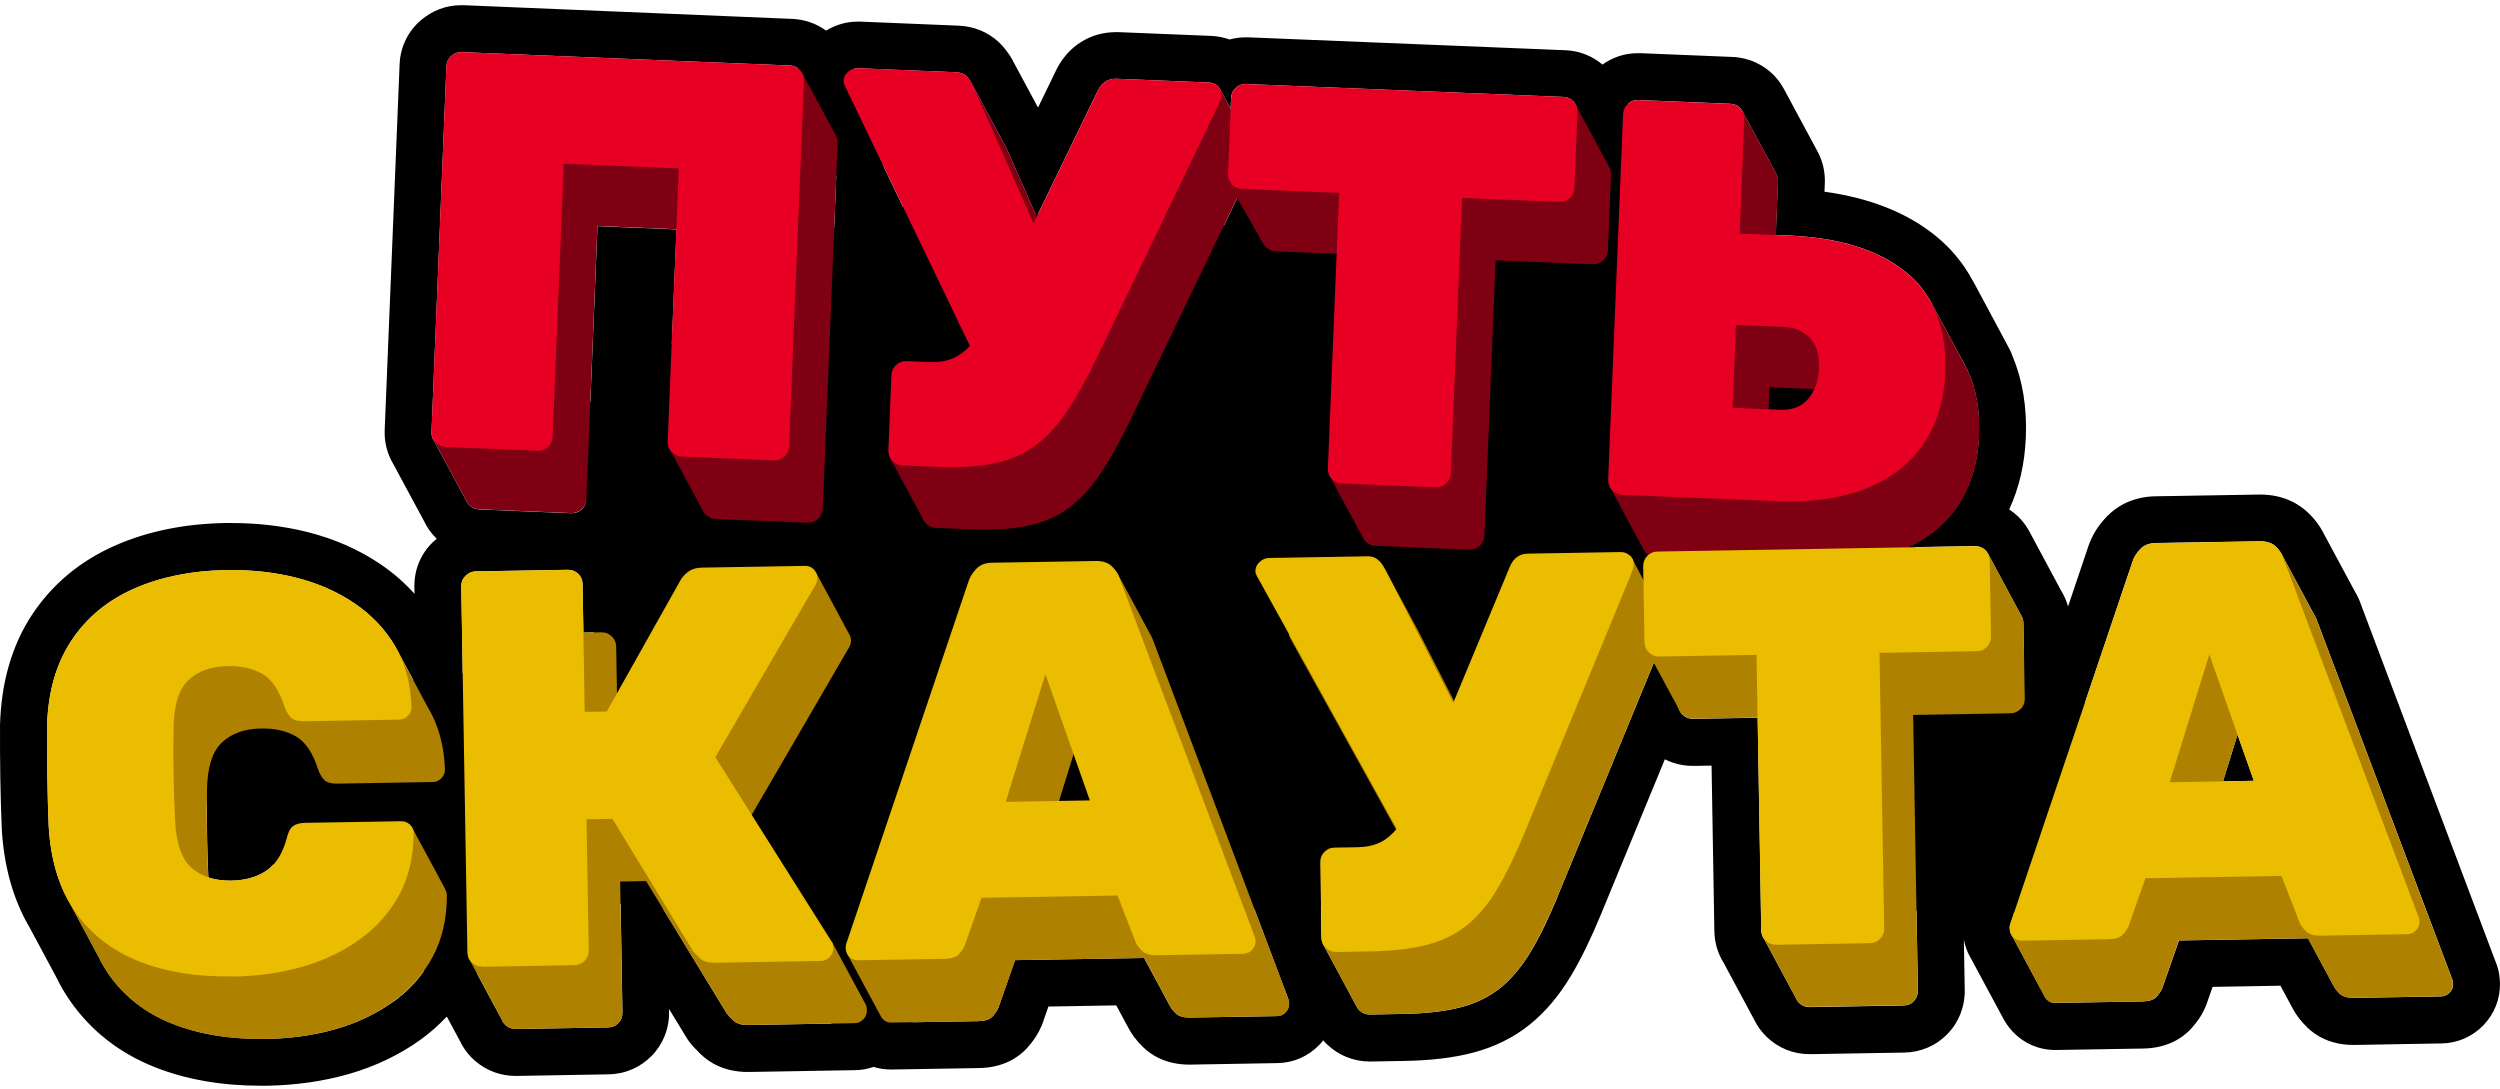 <svg width="326" height="142" viewBox="0 0 326 142" fill="none" xmlns="http://www.w3.org/2000/svg">
<path d="M289.883 101.883L293.905 101.817L291.772 95.786L289.883 101.883Z" fill="black"/>
<path d="M325.548 125.747C325.548 125.747 325.52 125.672 325.51 125.634L307.922 78.968C307.706 78.32 307.415 77.691 307.049 77.08L303.103 69.742C302.933 69.394 302.746 69.056 302.539 68.737C302.511 68.69 302.473 68.643 302.445 68.596C302.05 67.995 301.571 67.431 301.036 66.914C299.899 65.806 297.879 64.49 294.731 64.49H294.543L281.071 64.716C277.886 64.772 275.866 66.181 274.729 67.356C273.63 68.493 272.822 69.77 272.343 71.17L269.674 79.081C269.468 78.358 269.167 77.662 268.772 77.023L264.779 69.582C264.723 69.46 264.667 69.366 264.62 69.282C264.563 69.169 264.498 69.056 264.422 68.944C264.065 68.352 263.643 67.826 263.163 67.356C262.797 67.008 262.412 66.698 261.998 66.426C263.304 63.617 264.028 60.469 264.169 57.03C264.328 53.113 263.746 49.561 262.431 46.442C262.327 46.113 262.186 45.794 262.017 45.484L261.848 45.164C261.698 44.864 261.547 44.591 261.397 44.319L257.414 36.887C257.348 36.765 257.282 36.643 257.207 36.53C256.004 34.313 254.417 32.396 252.472 30.808C248.732 27.755 243.847 25.81 237.909 25.002L237.956 23.912C238.022 22.39 237.665 20.906 236.923 19.6L232.648 11.652C232.582 11.52 232.507 11.398 232.432 11.276C232.15 10.806 231.84 10.383 231.473 9.989C230.027 8.42 228.044 7.508 225.893 7.424L213.904 6.935C213.801 6.935 213.688 6.935 213.576 6.935C211.903 6.935 210.325 7.442 208.962 8.42C207.61 7.283 205.928 6.616 204.124 6.55L162.785 4.868C162.672 4.868 162.559 4.868 162.447 4.868C161.723 4.868 161.019 4.962 160.342 5.15C159.581 4.878 158.773 4.718 157.937 4.68L145.874 4.192C145.742 4.192 145.62 4.192 145.498 4.192C143.872 4.192 142.303 4.633 140.969 5.479C139.607 6.334 138.526 7.546 137.756 9.077C137.737 9.105 137.728 9.134 137.718 9.162L135.36 14.028L132.297 8.335C132.297 8.335 132.25 8.241 132.222 8.194L131.959 7.706C131.809 7.424 131.63 7.151 131.442 6.898C131.067 6.362 130.663 5.902 130.221 5.479C128.802 4.164 126.999 3.431 124.997 3.346L112.201 2.82C112.088 2.82 111.976 2.82 111.872 2.82C110.378 2.82 108.969 3.224 107.72 3.994C106.451 3.064 104.929 2.529 103.304 2.463L60.452 0.678C60.34 0.678 60.236 0.678 60.123 0.678C58.188 0.678 56.365 1.364 54.862 2.66C53.18 4.107 52.203 6.137 52.109 8.373L50.164 56.035C50.099 57.641 50.484 59.172 51.273 60.488L55.304 67.966C55.473 68.333 55.679 68.68 55.905 69.019C55.989 69.141 56.074 69.254 56.159 69.366C56.412 69.695 56.675 69.986 56.948 70.249C56.779 70.39 56.61 70.541 56.45 70.691C54.853 72.232 53.998 74.318 54.035 76.544L54.054 77.437C52.758 75.99 51.273 74.693 49.61 73.566C46.801 71.668 43.597 70.259 40.083 69.376C36.974 68.596 33.638 68.201 30.171 68.201C29.908 68.201 29.645 68.201 29.382 68.201C24.074 68.295 19.245 69.272 15.026 71.133C10.47 73.134 6.824 76.168 4.184 80.152C1.563 84.126 0.163 88.955 0.003 94.508C0.003 94.546 0.003 94.593 0.003 94.63C-0.006 96.753 0.003 99.027 0.041 101.404C0.079 103.772 0.144 106.008 0.229 108.028C0.229 108.065 0.229 108.103 0.229 108.14C0.53 113.082 1.751 117.395 3.884 120.984L3.912 121.04L7.36 127.466C7.614 127.983 7.886 128.5 8.187 129.017C8.281 129.186 8.375 129.345 8.478 129.496C8.722 129.9 8.948 130.238 9.173 130.557C11.898 134.456 15.628 137.36 20.25 139.182C24.271 140.77 28.903 141.578 34.005 141.578C34.286 141.578 34.568 141.578 34.85 141.578C38.608 141.512 42.188 140.995 45.504 140.047C48.981 139.041 52.138 137.529 54.89 135.537C56.13 134.644 57.248 133.639 58.263 132.559L60.011 135.809C60.49 136.796 61.166 137.67 61.993 138.374C63.477 139.633 65.291 140.3 67.226 140.3C67.264 140.3 67.329 140.3 67.367 140.3L79.365 140.094C81.516 140.056 83.517 139.192 85.002 137.66C86.486 136.129 87.285 134.099 87.247 131.939V131.572L89.549 135.358C89.671 135.556 89.803 135.744 89.944 135.922C90.291 136.364 90.733 136.843 91.391 137.482C92.471 138.525 94.416 139.784 97.498 139.784H97.695L111.534 139.549C112.351 139.539 113.15 139.389 113.911 139.126C114.634 139.351 115.395 139.464 116.185 139.464C116.222 139.464 116.288 139.464 116.326 139.464L127.656 139.276C130.945 139.22 132.899 137.811 133.951 136.646C134.787 135.715 135.407 134.766 135.83 133.752C135.868 133.658 135.905 133.554 135.943 133.461L136.713 131.253L145.563 131.102L147.029 133.827C147.508 134.795 148.175 135.687 149.068 136.552C150.13 137.585 152.046 138.825 155.071 138.825H155.259L166.599 138.628C168.657 138.59 170.592 137.754 172.03 136.26C172.218 136.072 172.387 135.866 172.556 135.659C172.706 135.838 172.857 136.007 173.026 136.166C174.538 137.623 176.511 138.421 178.606 138.421C178.644 138.421 178.719 138.421 178.757 138.421L183.097 138.346C186.555 138.29 189.467 137.942 191.985 137.294C194.86 136.552 197.388 135.302 199.52 133.573C201.521 131.948 203.316 129.825 204.847 127.26C206.172 125.042 207.487 122.337 208.775 119.208L217.099 99.008C218.217 99.572 219.457 99.873 220.735 99.873C220.772 99.873 220.847 99.873 220.885 99.873L223.187 99.835L223.553 121.435C223.581 122.91 223.995 124.319 224.756 125.54L228.749 132.972C229.153 133.808 229.707 134.56 230.384 135.217C231.868 136.655 233.85 137.463 235.955 137.463C235.992 137.463 236.068 137.463 236.105 137.463L248.319 137.256C250.48 137.219 252.481 136.354 253.966 134.813C255.441 133.291 256.239 131.253 256.202 129.101L256.089 122.543C256.173 122.985 256.296 123.408 256.455 123.83C256.549 124.093 256.671 124.357 256.812 124.61L256.859 124.704C256.897 124.779 256.944 124.864 257 124.958L261.247 132.85C261.313 132.972 261.378 133.085 261.454 133.197C261.754 133.705 262.111 134.165 262.506 134.579C263.924 136.072 265.879 136.918 267.993 136.918C268.03 136.918 268.096 136.918 268.134 136.918L279.464 136.73C282.743 136.674 284.697 135.274 285.759 134.099C286.614 133.16 287.225 132.211 287.638 131.187C287.676 131.093 287.713 130.999 287.751 130.896L288.521 128.688L297.371 128.537L298.837 131.262C299.316 132.23 299.983 133.122 300.876 133.987C301.938 135.02 303.854 136.26 306.879 136.26H307.067L318.407 136.063C320.465 136.025 322.382 135.189 323.819 133.714C325.266 132.211 326.036 130.266 325.999 128.209C325.98 127.354 325.839 126.527 325.566 125.756L325.548 125.747ZM259.217 72.166L259.246 72.222C259.246 72.222 259.302 72.317 259.321 72.363L263.492 80.133C263.718 80.443 263.849 80.81 263.849 81.233L263.924 85.817L253.684 78.226L249.756 71.339L257.517 71.208H257.555C258.081 71.208 258.522 71.386 258.889 71.734C259.02 71.865 259.124 72.006 259.208 72.157L259.217 72.166ZM213.641 13.042L225.63 13.531C226.165 13.549 226.616 13.756 226.964 14.141C227.086 14.273 227.17 14.414 227.246 14.555L231.577 22.588C231.765 22.907 231.859 23.264 231.84 23.659L231.558 30.639L233.174 30.705C239.845 30.977 244.984 32.584 248.601 35.534C250.057 36.718 251.175 38.146 252.011 39.79V39.771L256.042 47.278C256.173 47.504 256.296 47.739 256.418 47.973L256.624 48.359L256.606 48.377C257.686 50.736 258.184 53.517 258.052 56.767C257.902 60.394 256.944 63.504 255.168 66.078C253.759 68.126 251.87 69.742 249.55 70.963L228.147 33.392L215.783 32.669L216.178 23.01C216.225 21.949 216.065 20.915 215.699 19.929C215.595 19.619 215.455 19.309 215.295 19.017C215.248 18.923 215.182 18.792 215.098 18.651L212.326 13.502C212.702 13.192 213.106 13.033 213.557 13.033C213.585 13.033 213.613 13.033 213.632 13.033L213.641 13.042ZM77.833 88.655H60.809L60.34 87.772L60.152 76.45C60.152 75.915 60.33 75.454 60.715 75.079C61.1 74.703 61.542 74.515 62.031 74.505L74.028 74.299H74.066C74.592 74.299 75.034 74.477 75.4 74.825C75.776 75.182 75.964 75.633 75.973 76.178L76.076 82.482L77.42 82.463L77.824 88.645L77.833 88.655ZM143.177 11.793C143.44 11.266 143.778 10.872 144.182 10.618C144.549 10.383 144.981 10.27 145.47 10.27C145.507 10.27 145.554 10.27 145.601 10.27L157.665 10.759C158.153 10.778 158.548 10.956 158.858 11.285C158.942 11.37 159.008 11.464 159.064 11.558L160.474 14.16L160.53 12.788C160.549 12.253 160.756 11.802 161.141 11.454C161.498 11.125 161.93 10.956 162.428 10.956C162.456 10.956 162.494 10.956 162.522 10.956L203.861 12.638C204.396 12.657 204.847 12.864 205.195 13.249C205.326 13.39 205.42 13.54 205.496 13.7L205.608 13.906C205.58 14.141 205.552 14.386 205.543 14.63L204.829 32.048L164.542 29.69L164.739 24.758L161.939 24.645C161.939 24.645 161.921 24.645 161.902 24.645L159.609 29.409L135.313 27.99L143.158 11.811L143.177 11.793ZM111.91 8.899L124.706 9.425C125.242 9.444 125.683 9.613 126.012 9.923C126.209 10.101 126.378 10.336 126.538 10.581L126.82 11.097C126.82 11.097 126.829 11.116 126.839 11.125L130.888 18.66C131.01 18.848 131.123 19.046 131.226 19.271L135.05 27.962L117.735 26.947L115.217 21.704L115.33 18.923C115.367 17.927 115.236 16.95 114.916 16.02C114.813 15.71 114.691 15.4 114.541 15.109C114.437 14.902 114.334 14.696 114.212 14.498L111.262 9.002C111.44 8.946 111.628 8.908 111.825 8.908C111.853 8.908 111.882 8.908 111.91 8.908V8.899ZM56.271 56.288L58.216 8.626C58.235 8.091 58.451 7.64 58.855 7.292C59.24 6.963 59.663 6.794 60.123 6.794C60.152 6.794 60.18 6.794 60.199 6.794L103.013 8.542C103.426 8.561 103.783 8.683 104.093 8.918C103.99 9.359 103.924 9.81 103.905 10.28C103.858 11.435 104.084 12.563 104.563 13.643C104.582 13.69 104.6 13.728 104.619 13.775L109.054 22.992L108.781 29.728L87.604 44.845L88.215 29.916L77.918 29.493L76.988 52.417L75.531 53.451L76.33 65.73C76.227 65.993 76.076 66.228 75.86 66.426C75.503 66.754 75.071 66.924 74.573 66.924C74.545 66.924 74.507 66.924 74.479 66.924L62.491 66.435C62.002 66.416 61.57 66.228 61.185 65.862C61.11 65.787 61.044 65.702 60.978 65.618V65.599C60.894 65.496 60.837 65.392 60.791 65.279L56.581 57.463C56.356 57.143 56.253 56.758 56.271 56.298V56.288ZM51.32 130.586C49.14 132.164 46.641 133.367 43.832 134.175C41.023 134.983 37.998 135.415 34.766 135.471C34.512 135.471 34.268 135.471 34.023 135.471C29.674 135.471 25.831 134.813 22.514 133.498C19.01 132.108 16.229 129.956 14.2 127.053C13.983 126.743 13.777 126.414 13.579 126.085L13.542 126.02C13.288 125.597 13.053 125.155 12.828 124.695L9.323 118.156H9.333C7.604 115.365 6.599 111.917 6.355 107.783C6.27 105.773 6.214 103.612 6.176 101.31C6.138 99.008 6.12 96.791 6.138 94.686C6.261 90.271 7.313 86.56 9.305 83.553C11.287 80.547 14.021 78.282 17.507 76.751C20.992 75.22 24.985 74.412 29.504 74.336C29.739 74.336 29.965 74.336 30.19 74.336C33.169 74.336 35.978 74.665 38.608 75.332C41.446 76.046 43.973 77.155 46.209 78.668C48.445 80.18 50.221 82.05 51.536 84.286C51.574 84.352 51.611 84.418 51.649 84.493L53.894 88.683H24.572C24.572 88.683 25.85 97.994 26.996 104.824C26.968 107.971 27.015 111.166 27.174 114.426C28.011 114.698 28.941 114.839 29.974 114.839C30.04 114.839 30.106 114.839 30.171 114.839C31.938 114.811 33.441 114.388 34.681 113.58C35.038 113.345 35.367 113.054 35.668 112.725C40.412 113.27 47.149 114.041 54.693 114.896L54.853 124.291C54.862 125.118 55.003 125.916 55.247 126.687C54.176 128.18 52.87 129.496 51.32 130.614V130.586ZM80.633 133.404C80.276 133.78 79.825 133.968 79.28 133.977L67.282 134.184H67.245C66.766 134.184 66.334 134.024 65.948 133.695C65.723 133.508 65.573 133.282 65.469 133.019L62.19 126.931C63.665 123.906 64.417 120.486 64.417 116.737C64.417 116.699 64.417 116.671 64.417 116.634C64.417 116.408 64.389 116.192 64.361 115.967C69.866 116.587 75.513 117.226 80.934 117.836L81.169 132.032C81.169 132.577 81 133.028 80.643 133.404H80.633ZM97.61 133.667C97.61 133.667 97.544 133.667 97.516 133.667C96.68 133.667 96.06 133.47 95.647 133.075C95.224 132.662 94.933 132.361 94.782 132.173L86.43 118.456C93.57 119.264 100.006 119.988 104.769 120.523L104.553 121.153C104.553 121.153 104.525 121.228 104.516 121.256C104.272 122.036 104.149 122.863 104.168 123.718C104.187 124.789 104.422 125.822 104.854 126.79C104.92 126.94 104.995 127.1 105.08 127.25L108.434 133.479L97.61 133.658V133.667ZM167.642 132.004C167.332 132.333 166.947 132.493 166.505 132.502L155.165 132.69C155.165 132.69 155.109 132.69 155.081 132.69C154.292 132.69 153.7 132.502 153.315 132.136C152.92 131.751 152.638 131.384 152.488 131.046L149.19 124.92L132.363 125.202L130.184 131.422C130.043 131.769 129.789 132.136 129.432 132.54C129.075 132.944 128.445 133.141 127.562 133.16L118.994 133.301C119.097 132.775 119.154 132.23 119.144 131.675C119.116 130.238 118.806 129.007 118.176 127.936L114.634 121.35L163.584 118.569L168.018 130.332C168.065 130.482 168.093 130.651 168.103 130.849C168.103 131.29 167.952 131.675 167.642 131.995V132.004ZM203.137 116.859C201.963 119.725 200.789 122.139 199.614 124.093C198.44 126.048 197.134 127.617 195.678 128.801C194.221 129.975 192.483 130.83 190.454 131.356C188.424 131.882 185.935 132.164 182.994 132.22L178.653 132.296H178.616C178.09 132.296 177.648 132.117 177.282 131.769C177.15 131.647 177.056 131.506 176.962 131.356L172.584 123.22C172.424 122.938 172.33 122.628 172.321 122.28L172.246 118.09L182.909 117.489L204.556 87.011L215.652 86.447L203.119 116.878L203.137 116.859ZM249.569 130.548C249.212 130.924 248.761 131.112 248.216 131.121L235.992 131.328H235.955C235.429 131.328 234.987 131.149 234.621 130.802C234.433 130.623 234.301 130.426 234.207 130.2L230.017 122.393C229.792 122.083 229.679 121.717 229.669 121.303L229.2 93.597L220.782 93.738H220.744C220.218 93.738 219.776 93.559 219.41 93.211C219.034 92.845 218.846 92.403 218.837 91.859L218.743 86.278L237.204 85.338L249.916 118.823L250.095 129.176C250.095 129.721 249.926 130.172 249.569 130.548ZM319.422 129.439C319.103 129.768 318.727 129.928 318.285 129.937L306.945 130.125C306.945 130.125 306.889 130.125 306.861 130.125C306.071 130.125 305.48 129.937 305.094 129.571C304.7 129.186 304.418 128.819 304.268 128.481L300.97 122.355L284.143 122.637L281.963 128.857C281.822 129.204 281.569 129.571 281.212 129.975C280.845 130.379 280.225 130.576 279.342 130.595L268.002 130.783H267.974C267.551 130.783 267.185 130.633 266.893 130.323C266.781 130.2 266.687 130.069 266.621 129.928L262.327 121.942C262.327 121.942 262.29 121.867 262.271 121.839L262.196 121.688C262.111 121.491 262.064 121.284 262.064 121.049C262.064 120.852 262.083 120.683 262.13 120.533L262.656 118.973L270.755 117.263L274.306 93.484L271.863 91.671L278.111 73.134C278.299 72.589 278.637 72.072 279.117 71.574C279.596 71.076 280.282 70.813 281.165 70.804L294.637 70.578C294.637 70.578 294.694 70.578 294.722 70.578C295.615 70.578 296.3 70.813 296.78 71.283C297.024 71.518 297.221 71.762 297.39 72.006C297.484 72.157 297.569 72.307 297.635 72.467L301.75 80.124C301.928 80.396 302.069 80.678 302.154 80.96L319.807 127.786C319.864 127.936 319.882 128.105 319.892 128.303C319.892 128.744 319.741 129.129 319.431 129.449L319.422 129.439Z" fill="black"/>
<path d="M209.921 21.921L209.874 21.827C209.846 21.77 209.817 21.714 209.78 21.657L205.496 13.69L202.301 20.539L166.9 19.093C166.365 19.074 165.904 19.233 165.519 19.59C165.134 19.948 160.028 22.965 160 23.5L164 30.5C164 30.5 164.645 31.776 165.002 32.161C165.359 32.547 165.801 32.744 166.336 32.772L178.992 33.289L177.902 60.131L173.326 61.944L177.77 70.212C177.845 70.334 177.921 70.456 178.024 70.569C178.381 70.954 178.823 71.151 179.358 71.18L191.572 71.678C192.107 71.696 192.568 71.537 192.953 71.18C193.338 70.823 193.535 70.381 193.564 69.846L195.029 33.946L207.685 34.463C208.22 34.482 208.69 34.322 209.066 33.965C209.451 33.608 209.648 33.167 209.676 32.622L210.08 22.766C210.09 22.456 210.033 22.174 209.921 21.911V21.921Z" fill="#7F0012"/>
<path d="M256.606 48.387L256.624 48.368L256.418 47.983C256.296 47.748 256.173 47.513 256.042 47.288L252.021 39.781L250.762 42.177C247.361 40.194 242.973 39.086 237.571 38.86L231.248 38.606L231.859 23.677C231.877 23.273 231.783 22.916 231.596 22.606L227.264 14.564L222.275 21.376L218.029 21.206C217.54 21.188 217.089 21.357 216.685 21.704C216.281 22.052 216.065 22.503 216.046 23.038L214.43 62.715L209.968 63.56L214.346 71.706C214.421 71.837 214.515 71.969 214.637 72.091C215.013 72.476 215.445 72.674 215.943 72.692L236.171 73.519C240.634 73.698 244.476 73.162 247.699 71.884C250.921 70.616 253.421 68.69 255.196 66.116C256.972 63.532 257.93 60.431 258.081 56.805C258.212 53.554 257.714 50.764 256.634 48.415L256.606 48.387ZM240.202 60.103C239.347 61.145 238.116 61.634 236.49 61.568L230.308 61.315L230.75 50.501L236.932 50.754C238.351 50.811 239.497 51.29 240.371 52.182C241.244 53.075 241.639 54.409 241.573 56.175C241.507 57.745 241.047 59.05 240.202 60.103Z" fill="#7F0012"/>
<path d="M109.101 17.862L109.072 17.805C109.035 17.711 108.979 17.617 108.922 17.523L104.619 9.519C104.619 9.519 103.097 13.427 101.923 16.453L64.577 14.931C64.088 14.912 63.637 15.081 63.233 15.428C62.829 15.776 62.613 16.227 62.594 16.762L60.969 56.664L56.572 57.444L60.781 65.261C60.828 65.373 60.884 65.477 60.95 65.58V65.608H60.969C61.035 65.693 61.091 65.768 61.176 65.843C61.551 66.2 61.984 66.388 62.482 66.416L74.47 66.905C75.005 66.924 75.466 66.764 75.851 66.407C76.236 66.05 76.433 65.608 76.462 65.073L77.909 29.474L92.913 30.085L91.757 58.43L87.304 58.524L91.729 66.726C91.804 66.848 91.889 66.961 92.001 67.074C92.377 67.459 92.809 67.656 93.307 67.675L105.296 68.164C105.831 68.183 106.301 68.023 106.677 67.666C107.062 67.309 107.259 66.867 107.287 66.332L109.232 18.67C109.242 18.378 109.195 18.115 109.101 17.871V17.862Z" fill="#7F0012"/>
<path d="M163.471 19.722L159.064 11.548L150.928 18.313L151.078 18.444L149.979 18.397C149.434 18.378 148.965 18.491 148.561 18.745C148.157 18.999 147.818 19.393 147.555 19.919L139.147 37.263L131.226 19.252C131.123 19.027 131.01 18.839 130.888 18.651L126.529 10.552L125.12 12.488L127.121 17.467L116.279 17.026C115.79 17.007 115.348 17.157 114.973 17.486C114.587 17.815 114.39 18.2 114.371 18.642C114.371 18.839 114.4 19.036 114.494 19.233L130.841 53.235C130.165 53.977 129.413 54.531 128.586 54.879C127.731 55.236 126.726 55.396 125.542 55.349L122.602 55.227C122.066 55.208 121.606 55.367 121.22 55.724C120.835 56.081 120.638 56.523 120.61 57.059L120.506 59.67L116.053 59.699L120.422 67.807C120.45 67.854 120.469 67.91 120.497 67.957L120.516 67.985C120.572 68.06 120.629 68.145 120.704 68.23C121.061 68.615 121.502 68.812 122.038 68.84L126.378 69.019C129.319 69.141 131.818 68.991 133.876 68.587C135.933 68.183 137.718 67.431 139.231 66.341C140.753 65.251 142.144 63.757 143.431 61.869C144.709 59.98 146.024 57.641 147.367 54.841L163.142 22.033C163.245 21.789 163.358 21.535 163.471 21.272C163.584 21.009 163.64 20.756 163.649 20.502C163.659 20.229 163.584 19.966 163.443 19.722H163.471Z" fill="#7F0012"/>
<path d="M58.103 58.28C57.615 58.261 57.183 58.073 56.797 57.707C56.422 57.35 56.243 56.871 56.262 56.288L58.207 8.626C58.225 8.091 58.442 7.64 58.846 7.292C59.25 6.945 59.701 6.775 60.189 6.794L103.003 8.542C103.539 8.56 103.99 8.767 104.337 9.152C104.694 9.538 104.854 9.998 104.835 10.534L102.89 58.195C102.872 58.731 102.665 59.182 102.28 59.53C101.895 59.887 101.434 60.046 100.899 60.028L88.91 59.539C88.422 59.52 87.99 59.313 87.604 58.938C87.229 58.553 87.05 58.092 87.069 57.557L88.516 21.958L73.512 21.347L72.065 56.946C72.046 57.481 71.839 57.932 71.454 58.28C71.069 58.637 70.608 58.797 70.073 58.778L58.085 58.289L58.103 58.28Z" fill="#E80024"/>
<path d="M158.858 11.285C158.548 10.956 158.153 10.778 157.665 10.759L145.601 10.27C145.056 10.252 144.586 10.364 144.182 10.618C143.778 10.872 143.44 11.266 143.177 11.792L134.768 29.136L126.848 11.125C126.623 10.627 126.341 10.223 126.012 9.913C125.683 9.603 125.242 9.444 124.706 9.415L111.91 8.889C111.421 8.871 110.98 9.021 110.604 9.35C110.219 9.679 110.021 10.064 110.003 10.505C110.003 10.703 110.031 10.9 110.125 11.097L126.472 45.099C125.796 45.841 125.044 46.395 124.218 46.743C123.363 47.1 122.357 47.259 121.174 47.212L118.233 47.09C117.697 47.072 117.237 47.231 116.852 47.588C116.467 47.945 116.269 48.387 116.241 48.922L115.846 58.703C115.828 59.238 115.987 59.699 116.344 60.084C116.701 60.469 117.143 60.666 117.678 60.695L122.019 60.873C124.96 60.995 127.459 60.854 129.516 60.441C131.574 60.037 133.359 59.285 134.872 58.195C136.394 57.106 137.784 55.612 139.071 53.723C140.349 51.835 141.664 49.495 143.008 46.696L158.783 13.888C158.886 13.643 158.999 13.39 159.111 13.127C159.224 12.864 159.281 12.61 159.29 12.356C159.309 11.962 159.158 11.604 158.858 11.266V11.285Z" fill="#E80024"/>
<path d="M174.989 63.043C174.444 63.025 174.003 62.818 173.655 62.433C173.308 62.047 173.138 61.587 173.157 61.052L174.623 25.152L161.968 24.636C161.432 24.617 160.981 24.41 160.633 24.025C160.276 23.64 160.117 23.18 160.135 22.644L160.539 12.788C160.558 12.253 160.765 11.802 161.15 11.454C161.535 11.097 161.996 10.938 162.531 10.956L203.87 12.638C204.406 12.657 204.857 12.864 205.204 13.249C205.561 13.634 205.721 14.094 205.702 14.63L205.298 24.485C205.28 25.03 205.073 25.472 204.688 25.829C204.302 26.186 203.842 26.346 203.307 26.327L190.651 25.81L189.186 61.709C189.167 62.245 188.96 62.696 188.575 63.043C188.19 63.4 187.729 63.56 187.194 63.541L174.98 63.043H174.989Z" fill="#E80024"/>
<path d="M225.93 53.178L232.112 53.432C233.728 53.498 234.968 53.009 235.823 51.966C236.678 50.923 237.139 49.618 237.195 48.039C237.27 46.273 236.866 44.948 235.992 44.046C235.119 43.154 233.973 42.675 232.554 42.618L226.372 42.364L225.93 53.178ZM211.546 64.528C211.058 64.509 210.625 64.302 210.24 63.926C209.864 63.541 209.686 63.081 209.705 62.545L211.649 14.883C211.668 14.348 211.884 13.897 212.288 13.549C212.692 13.202 213.143 13.033 213.632 13.051L225.62 13.54C226.156 13.559 226.607 13.765 226.954 14.151C227.311 14.536 227.471 14.996 227.452 15.532L226.842 30.461L233.165 30.714C239.835 30.987 244.974 32.593 248.591 35.544C252.199 38.494 253.89 42.862 253.655 48.641C253.505 52.267 252.547 55.377 250.771 57.951C248.995 60.535 246.496 62.452 243.274 63.72C240.051 64.988 236.209 65.533 231.746 65.355L211.518 64.528H211.546Z" fill="#E80024"/>
<path d="M150.364 83.525C150.317 83.365 150.252 83.206 150.177 83.055L145.667 74.684L143.807 78.837L146.775 81.308L133.763 81.524C132.88 81.543 132.194 81.796 131.715 82.294C131.236 82.792 130.898 83.318 130.71 83.854L117.509 122.994L110.463 124.357L114.898 132.596C114.963 132.7 115.029 132.793 115.123 132.887C115.424 133.207 115.79 133.357 116.232 133.348L127.572 133.16C128.455 133.141 129.075 132.934 129.441 132.54C129.798 132.145 130.052 131.769 130.193 131.422L132.373 125.202L149.199 124.92L152.497 131.046C152.647 131.384 152.929 131.751 153.324 132.136C153.719 132.521 154.339 132.709 155.175 132.69L166.515 132.502C166.956 132.502 167.332 132.333 167.652 132.004C167.962 131.685 168.121 131.3 168.112 130.858C168.112 130.661 168.084 130.492 168.027 130.341L150.374 83.516L150.364 83.525ZM135.539 112.707L140.706 96.049L146.503 112.519L135.539 112.707Z" fill="#AF8100"/>
<path d="M263.502 92.469C263.859 92.093 264.037 91.642 264.028 91.097L263.859 81.233C263.859 80.81 263.727 80.443 263.502 80.133L259.227 72.166C259.227 72.166 257.771 76.366 256.709 79.447L220.556 80.058C220.021 80.058 219.57 80.255 219.203 80.631C218.846 81.007 218.668 81.458 218.677 82.003L218.715 84.493L216.46 84.521L216.995 83.215C217.089 82.971 217.183 82.708 217.277 82.435C217.371 82.163 217.418 81.909 217.409 81.655C217.409 81.261 217.24 80.913 216.911 80.594L212.861 72.899L205.947 79.353L206.877 80.284L203.607 80.34C203.062 80.34 202.602 80.49 202.217 80.772C201.831 81.054 201.512 81.458 201.277 82.003L193.883 99.797L184.939 82.275L180.551 74.13L180.044 79.485L181.528 80.716L169.888 80.913C169.399 80.913 168.967 81.101 168.61 81.449C168.244 81.796 168.074 82.191 168.074 82.632C168.074 82.83 168.131 83.027 168.234 83.215L186.508 116.22C185.869 117.01 185.155 117.601 184.356 117.996C183.53 118.4 182.524 118.616 181.35 118.635L178.409 118.682C177.864 118.682 177.423 118.879 177.056 119.255C176.699 119.631 176.521 120.082 176.53 120.627L176.568 122.91L172.565 123.21L176.944 131.347C177.028 131.488 177.131 131.628 177.263 131.76C177.639 132.117 178.09 132.296 178.635 132.286L182.975 132.211C185.916 132.164 188.406 131.873 190.435 131.347C192.464 130.82 194.203 129.966 195.659 128.791C197.115 127.617 198.421 126.048 199.595 124.084C200.76 122.13 201.935 119.715 203.119 116.85L215.652 86.419L218.95 92.526C219.006 92.676 219.081 92.807 219.175 92.939C219.241 93.033 219.307 93.118 219.391 93.193C219.767 93.55 220.218 93.728 220.763 93.719L233.428 93.503L233.916 122.29H229.961L234.198 130.182C234.292 130.398 234.433 130.604 234.611 130.773C234.987 131.131 235.438 131.309 235.983 131.3L248.206 131.093C248.742 131.093 249.202 130.896 249.559 130.52C249.926 130.144 250.095 129.693 250.085 129.148L249.475 93.23L262.139 93.014C262.675 93.014 263.126 92.817 263.492 92.441L263.502 92.469Z" fill="#AF8100"/>
<path d="M319.788 127.786L302.135 80.96C302.05 80.678 301.919 80.396 301.731 80.124L297.371 72.006L294.168 77.08L295.652 78.78L285.533 78.95C284.65 78.968 283.964 79.222 283.485 79.72C283.006 80.218 282.668 80.744 282.48 81.279L268.848 121.679H262.168L266.602 129.919C266.677 130.059 266.762 130.191 266.875 130.313C267.175 130.633 267.542 130.783 267.983 130.774L279.323 130.586C280.206 130.567 280.826 130.36 281.193 129.966C281.55 129.571 281.804 129.195 281.944 128.847L284.124 122.628L300.951 122.346L304.249 128.472C304.399 128.81 304.681 129.176 305.075 129.562C305.47 129.947 306.09 130.135 306.926 130.116L318.266 129.928C318.708 129.928 319.084 129.759 319.403 129.43C319.713 129.111 319.873 128.725 319.864 128.284C319.864 128.086 319.835 127.917 319.779 127.767L319.788 127.786ZM287.319 110.151L292.486 93.493L298.283 109.963L287.319 110.151Z" fill="#AF8100"/>
<path d="M58.075 115.967L53.678 107.802L49.14 115.281L49.253 115.347L44.217 115.431C43.484 115.441 42.93 115.591 42.564 115.863C42.197 116.136 41.925 116.671 41.746 117.46C41.192 119.48 40.3 120.899 39.059 121.707C37.819 122.515 36.316 122.928 34.55 122.966C32.389 123.004 30.66 122.459 29.363 121.322C28.067 120.194 27.343 118.175 27.203 115.281C26.986 111.062 26.911 106.938 26.996 102.917C27.043 100.023 27.701 97.984 28.95 96.81C30.209 95.635 31.91 95.025 34.07 94.996C35.837 94.968 37.34 95.307 38.58 96.021C39.82 96.735 40.779 98.144 41.446 100.239C41.699 100.972 42.009 101.479 42.357 101.77C42.705 102.062 43.25 102.193 43.982 102.184L56.422 101.977C56.863 101.977 57.239 101.808 57.559 101.479C57.868 101.15 58.028 100.775 58.019 100.333C57.934 97.796 57.427 95.551 56.497 93.568L56.45 93.465C56.281 93.108 56.093 92.751 55.895 92.413C55.877 92.385 55.858 92.356 55.839 92.328L51.63 84.474L50.258 86.607C48.097 85.207 45.673 84.145 42.977 83.469C40.14 82.754 37.105 82.426 33.864 82.482C29.345 82.557 25.352 83.365 21.866 84.897C18.38 86.428 15.646 88.692 13.664 91.699C11.682 94.705 10.62 98.416 10.498 102.832C10.489 104.946 10.498 107.154 10.535 109.456C10.573 111.767 10.639 113.918 10.714 115.929C10.761 116.699 10.845 117.442 10.939 118.165H9.295L12.8 124.704C13.016 125.165 13.26 125.606 13.514 126.029L13.551 126.104C13.749 126.433 13.955 126.752 14.171 127.072C16.21 129.984 18.982 132.136 22.486 133.517C25.991 134.907 30.078 135.565 34.737 135.48C37.979 135.424 40.995 134.992 43.804 134.184C46.613 133.376 49.112 132.183 51.292 130.595C53.472 129.017 55.181 127.072 56.422 124.77C57.662 122.468 58.273 119.79 58.273 116.746C58.273 116.455 58.188 116.202 58.047 115.976L58.075 115.967Z" fill="#AF8100"/>
<path d="M108.49 122.844L108.124 123.455L97.667 106.872L110.764 84.342C110.905 84.042 110.97 83.779 110.97 83.525C110.97 83.187 110.867 82.886 110.688 82.614L106.395 74.628L101.397 82.069L95.929 82.163C95.196 82.172 94.604 82.341 94.172 82.67C93.74 82.999 93.401 83.356 93.157 83.75L83.508 100.925L80.633 100.972L80.351 84.333C80.351 83.797 80.154 83.346 79.778 82.98C79.402 82.623 78.951 82.445 78.406 82.454L66.409 82.661C65.92 82.661 65.479 82.858 65.094 83.234C64.708 83.609 64.52 84.07 64.53 84.605L65.206 124.488L61.091 124.892L65.469 133.019C65.573 133.282 65.723 133.508 65.948 133.695C66.343 134.034 66.794 134.193 67.282 134.184L79.28 133.977C79.816 133.977 80.267 133.78 80.633 133.404C81 133.028 81.169 132.577 81.159 132.032L80.868 114.952L84.25 114.896L94.773 132.164C94.923 132.361 95.215 132.662 95.637 133.066C96.06 133.479 96.718 133.677 97.601 133.658L111.44 133.423C111.882 133.423 112.257 133.254 112.577 132.925C112.887 132.606 113.047 132.22 113.037 131.779C113.037 131.384 112.981 131.121 112.878 130.971L108.49 122.825V122.844Z" fill="#AF8100"/>
<path d="M30.378 127.325C25.718 127.401 21.631 126.752 18.127 125.362C14.622 123.971 11.841 121.82 9.812 118.917C7.783 116.014 6.618 112.293 6.345 107.783C6.261 105.773 6.204 103.612 6.167 101.31C6.129 99.008 6.11 96.791 6.129 94.686C6.251 90.271 7.303 86.56 9.295 83.553C11.278 80.547 14.012 78.282 17.497 76.751C20.983 75.22 24.976 74.412 29.495 74.336C32.736 74.28 35.771 74.609 38.608 75.323C41.446 76.037 43.973 77.146 46.209 78.658C48.445 80.171 50.221 82.04 51.536 84.277C52.852 86.513 53.556 89.153 53.66 92.197C53.66 92.638 53.509 93.023 53.199 93.343C52.889 93.672 52.504 93.832 52.062 93.841L39.623 94.048C38.89 94.057 38.345 93.925 37.998 93.634C37.65 93.343 37.349 92.836 37.086 92.103C36.41 90.008 35.452 88.598 34.221 87.884C32.981 87.17 31.477 86.823 29.711 86.86C27.55 86.898 25.84 87.499 24.591 88.674C23.332 89.848 22.683 91.887 22.636 94.78C22.561 98.811 22.627 102.926 22.843 107.145C22.994 110.038 23.707 112.049 25.004 113.186C26.301 114.322 28.029 114.867 30.19 114.83C31.956 114.802 33.46 114.379 34.7 113.571C35.94 112.763 36.833 111.354 37.387 109.324C37.565 108.535 37.847 108.009 38.204 107.727C38.571 107.455 39.116 107.304 39.858 107.295L52.297 107.088C52.739 107.088 53.124 107.22 53.443 107.511C53.763 107.802 53.932 108.169 53.941 108.61C53.941 111.654 53.321 114.332 52.09 116.634C50.85 118.936 49.14 120.88 46.961 122.459C44.781 124.037 42.282 125.24 39.473 126.048C36.663 126.856 33.638 127.288 30.406 127.344L30.378 127.325Z" fill="#EABD00"/>
<path d="M62.895 126.038C62.406 126.038 61.956 125.879 61.561 125.55C61.166 125.212 60.96 124.751 60.95 124.159L60.142 76.46C60.142 75.924 60.321 75.464 60.706 75.088C61.091 74.712 61.533 74.524 62.021 74.515L74.019 74.308C74.554 74.308 75.015 74.477 75.391 74.834C75.766 75.191 75.954 75.642 75.964 76.187L76.246 92.826L79.121 92.779L88.769 75.605C89.004 75.21 89.343 74.844 89.784 74.524C90.226 74.205 90.808 74.026 91.541 74.017L105.014 73.791C105.455 73.791 105.831 73.942 106.122 74.252C106.423 74.562 106.573 74.947 106.583 75.389C106.583 75.633 106.517 75.905 106.376 76.206L93.279 98.736L108.49 122.853C108.593 123.004 108.64 123.267 108.65 123.661C108.65 124.103 108.499 124.488 108.189 124.808C107.879 125.136 107.494 125.296 107.053 125.305L93.213 125.54C92.33 125.559 91.672 125.362 91.25 124.948C90.827 124.535 90.536 124.234 90.385 124.047L79.863 106.778L76.481 106.834L76.772 123.915C76.772 124.46 76.603 124.911 76.246 125.287C75.889 125.662 75.438 125.85 74.893 125.86L62.895 126.066V126.038Z" fill="#EABD00"/>
<path d="M111.844 125.212C111.402 125.212 111.036 125.071 110.735 124.751C110.435 124.441 110.284 124.056 110.275 123.614C110.275 123.417 110.294 123.248 110.341 123.098L126.331 75.708C126.519 75.163 126.858 74.646 127.337 74.148C127.816 73.651 128.502 73.388 129.385 73.378L142.858 73.153C143.788 73.134 144.502 73.369 145 73.857C145.498 74.336 145.827 74.853 145.986 75.389L163.64 122.214C163.687 122.365 163.715 122.534 163.724 122.731C163.724 123.173 163.574 123.558 163.264 123.877C162.954 124.206 162.569 124.366 162.127 124.375L150.787 124.563C149.951 124.573 149.34 124.394 148.936 124.009C148.542 123.624 148.26 123.257 148.11 122.919L145.723 116.775L127.985 117.075L125.805 123.295C125.664 123.643 125.411 124.009 125.054 124.413C124.697 124.817 124.067 125.014 123.184 125.033L111.844 125.221V125.212ZM131.151 104.561L142.115 104.373L136.319 87.903L131.151 104.561Z" fill="#EABD00"/>
<path d="M212.523 72.448C212.194 72.138 211.79 71.978 211.302 71.988L199.229 72.194C198.684 72.194 198.224 72.345 197.838 72.626C197.453 72.908 197.134 73.312 196.899 73.857L189.505 91.652L180.561 74.13C180.307 73.641 180.006 73.256 179.659 72.965C179.311 72.674 178.87 72.532 178.325 72.542L165.519 72.758C165.03 72.758 164.598 72.946 164.241 73.293C163.875 73.641 163.706 74.036 163.706 74.477C163.706 74.675 163.762 74.872 163.865 75.06L182.139 108.065C181.5 108.854 180.786 109.446 179.988 109.841C179.161 110.245 178.155 110.461 176.981 110.48L174.04 110.527C173.495 110.527 173.054 110.724 172.687 111.1C172.33 111.476 172.152 111.927 172.161 112.472L172.33 122.261C172.33 122.806 172.528 123.248 172.904 123.614C173.279 123.971 173.73 124.15 174.275 124.14L178.616 124.065C181.557 124.018 184.046 123.727 186.076 123.201C188.105 122.675 189.843 121.82 191.299 120.645C192.756 119.471 194.062 117.902 195.236 115.938C196.401 113.984 197.575 111.57 198.759 108.704L212.627 75.041C212.721 74.797 212.814 74.534 212.908 74.261C213.002 73.989 213.049 73.735 213.04 73.481C213.04 73.087 212.871 72.739 212.542 72.42L212.523 72.448Z" fill="#EABD00"/>
<path d="M231.605 123.192C231.06 123.192 230.609 123.022 230.233 122.665C229.857 122.308 229.669 121.857 229.66 121.312L229.049 85.395L216.385 85.611C215.849 85.611 215.389 85.442 215.013 85.085C214.637 84.718 214.449 84.277 214.44 83.732L214.271 73.867C214.271 73.331 214.44 72.871 214.797 72.495C215.163 72.119 215.605 71.931 216.15 71.922L257.517 71.227C258.052 71.227 258.513 71.396 258.889 71.753C259.264 72.11 259.452 72.561 259.462 73.106L259.631 82.971C259.631 83.516 259.462 83.966 259.105 84.342C258.738 84.718 258.297 84.906 257.752 84.915L245.087 85.132L245.698 121.049C245.698 121.594 245.529 122.045 245.172 122.421C244.815 122.797 244.364 122.985 243.819 122.994L231.596 123.201L231.605 123.192Z" fill="#EABD00"/>
<path d="M263.624 122.656C263.182 122.656 262.816 122.515 262.515 122.196C262.215 121.886 262.064 121.5 262.055 121.059C262.055 120.862 262.074 120.692 262.121 120.542L278.111 73.153C278.299 72.608 278.637 72.091 279.117 71.593C279.596 71.095 280.282 70.832 281.165 70.823L294.637 70.597C295.568 70.578 296.282 70.813 296.78 71.302C297.277 71.79 297.606 72.298 297.766 72.833L315.42 119.659C315.476 119.809 315.495 119.978 315.504 120.176C315.504 120.617 315.354 121.002 315.044 121.322C314.724 121.651 314.349 121.81 313.907 121.82L302.567 122.008C301.731 122.017 301.12 121.839 300.716 121.453C300.322 121.068 300.04 120.702 299.889 120.364L297.503 114.219L279.765 114.52L277.585 120.739C277.444 121.087 277.191 121.453 276.833 121.857C276.467 122.261 275.847 122.459 274.964 122.477L263.624 122.665V122.656ZM282.931 102.005L293.895 101.817L288.098 85.348L282.931 102.005Z" fill="#EABD00"/>
</svg>
